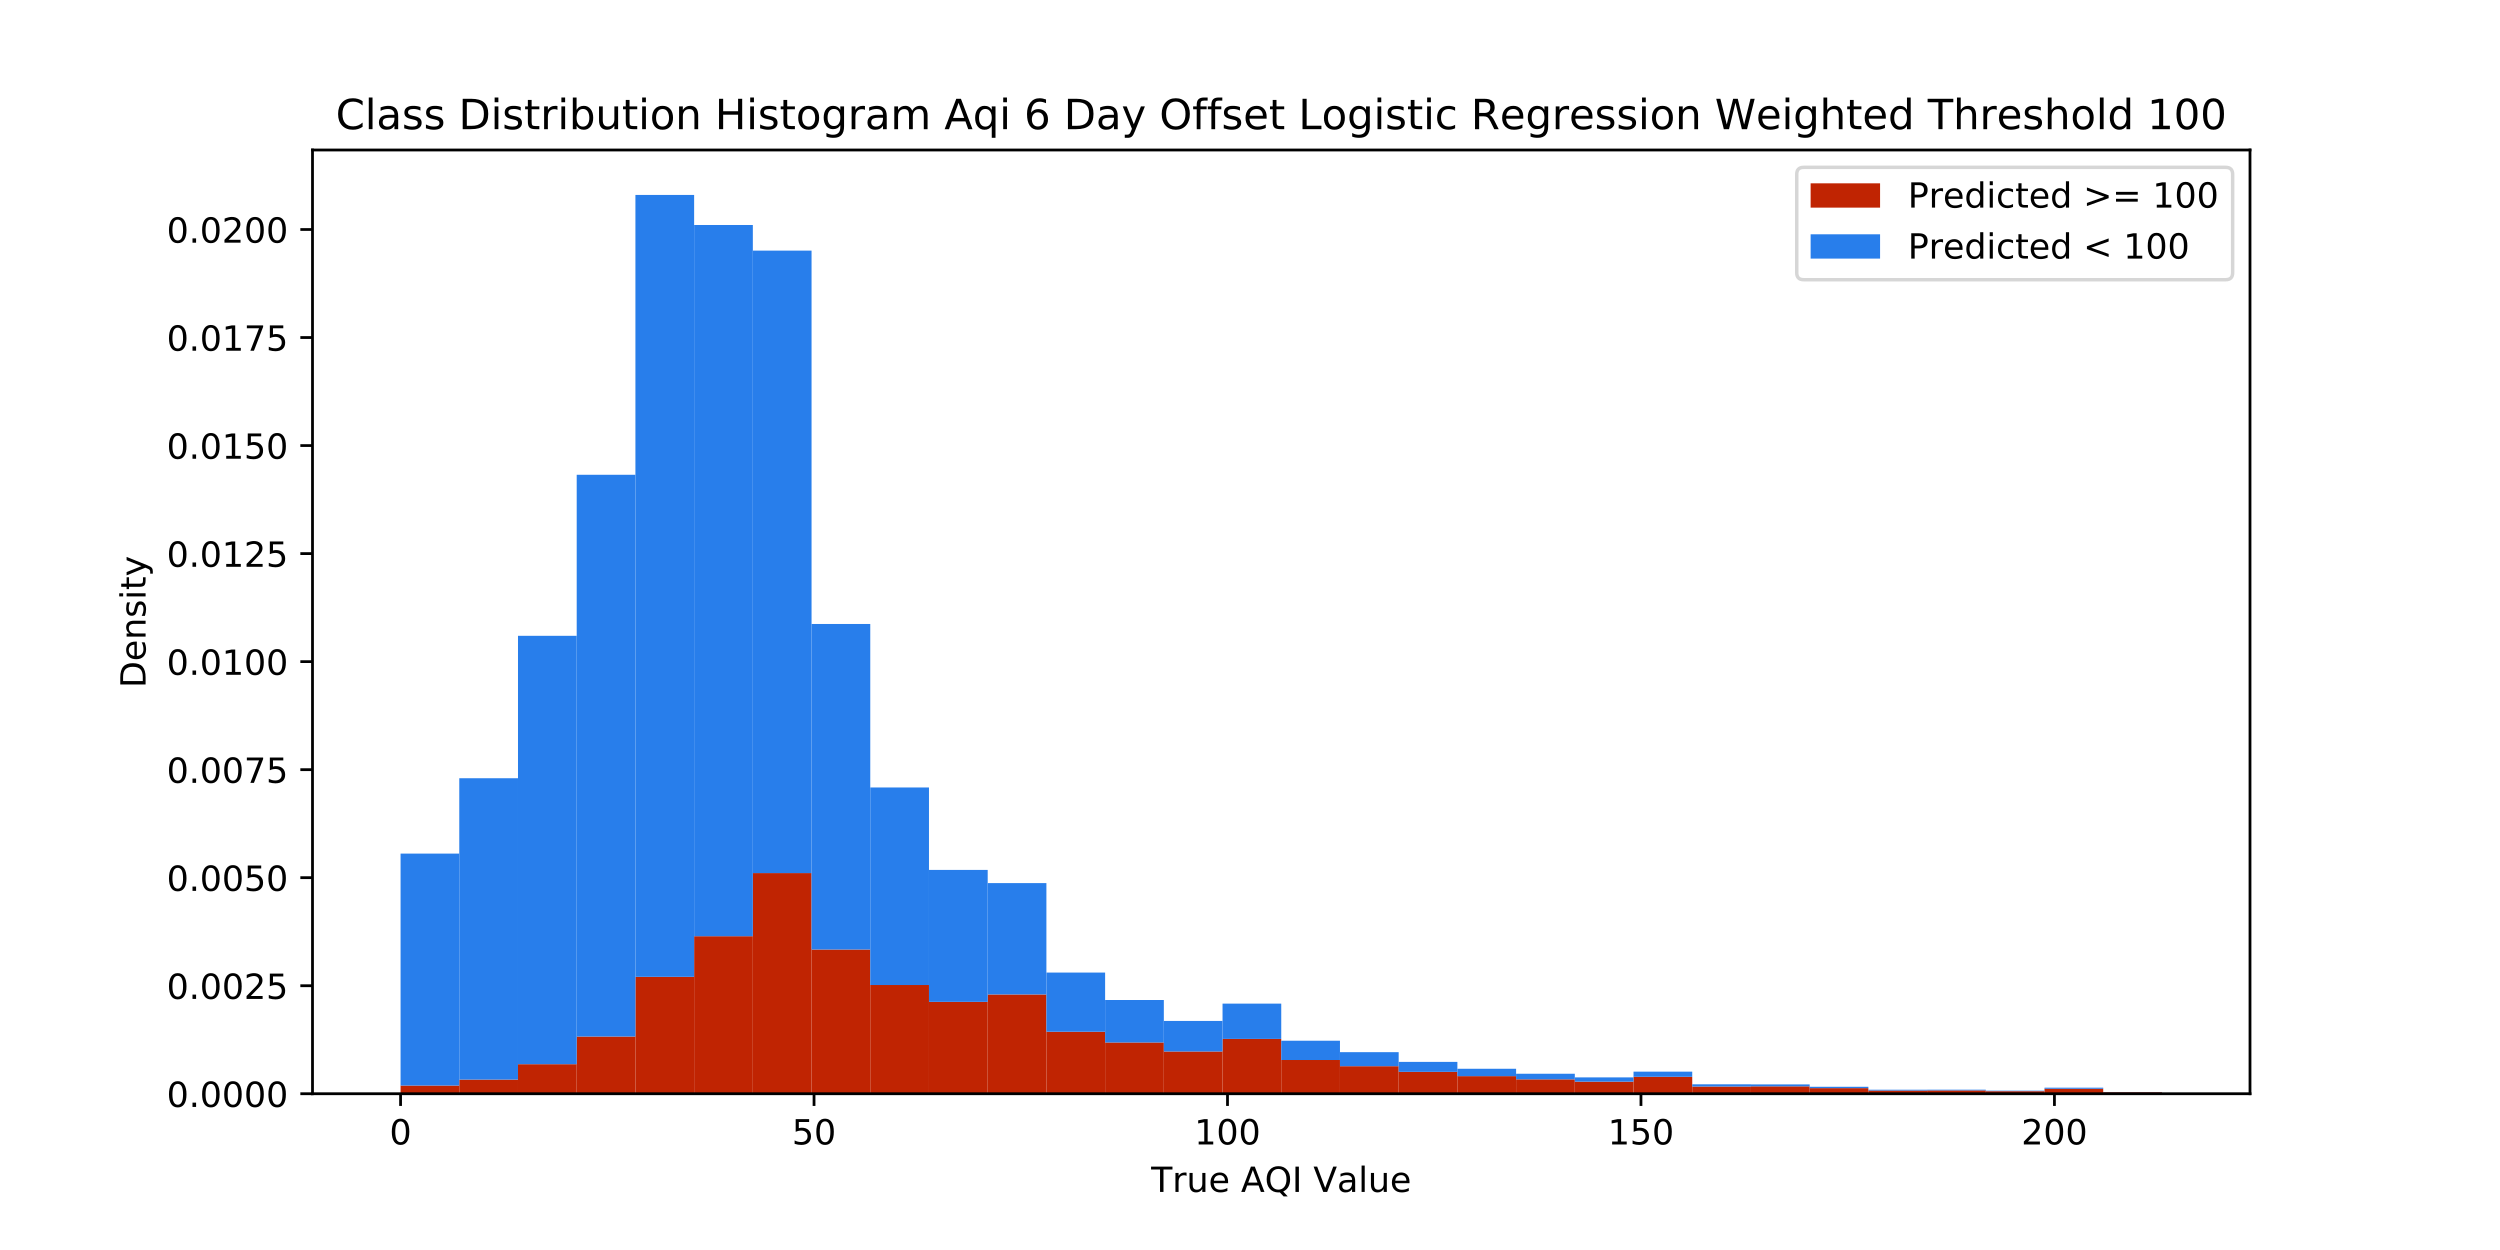 <?xml version="1.0" encoding="utf-8" standalone="no"?>
<!DOCTYPE svg PUBLIC "-//W3C//DTD SVG 1.1//EN"
  "http://www.w3.org/Graphics/SVG/1.1/DTD/svg11.dtd">
<!-- Created with matplotlib (https://matplotlib.org/) -->
<svg height="360pt" version="1.1" viewBox="0 0 720 360" width="720pt" xmlns="http://www.w3.org/2000/svg" xmlns:xlink="http://www.w3.org/1999/xlink">
 <defs>
  <style type="text/css">
*{stroke-linecap:butt;stroke-linejoin:round;}
  </style>
 </defs>
 <g id="figure_1">
  <g id="patch_1">
   <path d="M 0 360 
L 720 360 
L 720 0 
L 0 0 
z
" style="fill:#ffffff;"/>
  </g>
  <g id="axes_1">
   <g id="patch_2">
    <path d="M 90 315 
L 648 315 
L 648 43.2 
L 90 43.2 
z
" style="fill:#ffffff;"/>
   </g>
   <g id="patch_3">
    <path clip-path="url(#p8655e66028)" d="M 115.364 315 
L 132.273 315 
L 132.273 312.635 
L 115.364 312.635 
z
" style="fill:#c02402;"/>
   </g>
   <g id="patch_4">
    <path clip-path="url(#p8655e66028)" d="M 132.273 315 
L 149.182 315 
L 149.182 310.921 
L 132.273 310.921 
z
" style="fill:#c02402;"/>
   </g>
   <g id="patch_5">
    <path clip-path="url(#p8655e66028)" d="M 149.182 315 
L 166.091 315 
L 166.091 306.484 
L 149.182 306.484 
z
" style="fill:#c02402;"/>
   </g>
   <g id="patch_6">
    <path clip-path="url(#p8655e66028)" d="M 166.091 315 
L 183 315 
L 183 298.519 
L 166.091 298.519 
z
" style="fill:#c02402;"/>
   </g>
   <g id="patch_7">
    <path clip-path="url(#p8655e66028)" d="M 183 315 
L 199.909 315 
L 199.909 281.329 
L 183 281.329 
z
" style="fill:#c02402;"/>
   </g>
   <g id="patch_8">
    <path clip-path="url(#p8655e66028)" d="M 199.909 315 
L 216.818 315 
L 216.818 269.631 
L 199.909 269.631 
z
" style="fill:#c02402;"/>
   </g>
   <g id="patch_9">
    <path clip-path="url(#p8655e66028)" d="M 216.818 315 
L 233.727 315 
L 233.727 251.452 
L 216.818 251.452 
z
" style="fill:#c02402;"/>
   </g>
   <g id="patch_10">
    <path clip-path="url(#p8655e66028)" d="M 233.727 315 
L 250.636 315 
L 250.636 273.46 
L 233.727 273.46 
z
" style="fill:#c02402;"/>
   </g>
   <g id="patch_11">
    <path clip-path="url(#p8655e66028)" d="M 250.636 315 
L 267.545 315 
L 267.545 283.689 
L 250.636 283.689 
z
" style="fill:#c02402;"/>
   </g>
   <g id="patch_12">
    <path clip-path="url(#p8655e66028)" d="M 267.545 315 
L 284.455 315 
L 284.455 288.535 
L 267.545 288.535 
z
" style="fill:#c02402;"/>
   </g>
   <g id="patch_13">
    <path clip-path="url(#p8655e66028)" d="M 284.455 315 
L 301.364 315 
L 301.364 286.397 
L 284.455 286.397 
z
" style="fill:#c02402;"/>
   </g>
   <g id="patch_14">
    <path clip-path="url(#p8655e66028)" d="M 301.364 315 
L 318.273 315 
L 318.273 297.142 
L 301.364 297.142 
z
" style="fill:#c02402;"/>
   </g>
   <g id="patch_15">
    <path clip-path="url(#p8655e66028)" d="M 318.273 315 
L 335.182 315 
L 335.182 300.234 
L 318.273 300.234 
z
" style="fill:#c02402;"/>
   </g>
   <g id="patch_16">
    <path clip-path="url(#p8655e66028)" d="M 335.182 315 
L 352.091 315 
L 352.091 302.83 
L 335.182 302.83 
z
" style="fill:#c02402;"/>
   </g>
   <g id="patch_17">
    <path clip-path="url(#p8655e66028)" d="M 352.091 315 
L 369 315 
L 369 299.206 
L 352.091 299.206 
z
" style="fill:#c02402;"/>
   </g>
   <g id="patch_18">
    <path clip-path="url(#p8655e66028)" d="M 369 315 
L 385.909 315 
L 385.909 305.282 
L 369 305.282 
z
" style="fill:#c02402;"/>
   </g>
   <g id="patch_19">
    <path clip-path="url(#p8655e66028)" d="M 385.909 315 
L 402.818 315 
L 402.818 307.057 
L 385.909 307.057 
z
" style="fill:#c02402;"/>
   </g>
   <g id="patch_20">
    <path clip-path="url(#p8655e66028)" d="M 402.818 315 
L 419.727 315 
L 419.727 308.692 
L 402.818 308.692 
z
" style="fill:#c02402;"/>
   </g>
   <g id="patch_21">
    <path clip-path="url(#p8655e66028)" d="M 419.727 315 
L 436.636 315 
L 436.636 309.935 
L 419.727 309.935 
z
" style="fill:#c02402;"/>
   </g>
   <g id="patch_22">
    <path clip-path="url(#p8655e66028)" d="M 436.636 315 
L 453.545 315 
L 453.545 310.846 
L 436.636 310.846 
z
" style="fill:#c02402;"/>
   </g>
   <g id="patch_23">
    <path clip-path="url(#p8655e66028)" d="M 453.545 315 
L 470.455 315 
L 470.455 311.518 
L 453.545 311.518 
z
" style="fill:#c02402;"/>
   </g>
   <g id="patch_24">
    <path clip-path="url(#p8655e66028)" d="M 470.455 315 
L 487.364 315 
L 487.364 310.112 
L 470.455 310.112 
z
" style="fill:#c02402;"/>
   </g>
   <g id="patch_25">
    <path clip-path="url(#p8655e66028)" d="M 487.364 315 
L 504.273 315 
L 504.273 312.914 
L 487.364 312.914 
z
" style="fill:#c02402;"/>
   </g>
   <g id="patch_26">
    <path clip-path="url(#p8655e66028)" d="M 504.273 315 
L 521.182 315 
L 521.182 312.863 
L 504.273 312.863 
z
" style="fill:#c02402;"/>
   </g>
   <g id="patch_27">
    <path clip-path="url(#p8655e66028)" d="M 521.182 315 
L 538.091 315 
L 538.091 313.383 
L 521.182 313.383 
z
" style="fill:#c02402;"/>
   </g>
   <g id="patch_28">
    <path clip-path="url(#p8655e66028)" d="M 538.091 315 
L 555 315 
L 555 314.08 
L 538.091 314.08 
z
" style="fill:#c02402;"/>
   </g>
   <g id="patch_29">
    <path clip-path="url(#p8655e66028)" d="M 555 315 
L 571.909 315 
L 571.909 314.037 
L 555 314.037 
z
" style="fill:#c02402;"/>
   </g>
   <g id="patch_30">
    <path clip-path="url(#p8655e66028)" d="M 571.909 315 
L 588.818 315 
L 588.818 314.258 
L 571.909 314.258 
z
" style="fill:#c02402;"/>
   </g>
   <g id="patch_31">
    <path clip-path="url(#p8655e66028)" d="M 588.818 315 
L 605.727 315 
L 605.727 313.563 
L 588.818 313.563 
z
" style="fill:#c02402;"/>
   </g>
   <g id="patch_32">
    <path clip-path="url(#p8655e66028)" d="M 605.727 315 
L 622.636 315 
L 622.636 314.566 
L 605.727 314.566 
z
" style="fill:#c02402;"/>
   </g>
   <g id="patch_33">
    <path clip-path="url(#p8655e66028)" d="M 115.364 312.635 
L 132.273 312.635 
L 132.273 245.836 
L 115.364 245.836 
z
" style="fill:#287eeb;"/>
   </g>
   <g id="patch_34">
    <path clip-path="url(#p8655e66028)" d="M 132.273 310.921 
L 149.182 310.921 
L 149.182 224.132 
L 132.273 224.132 
z
" style="fill:#287eeb;"/>
   </g>
   <g id="patch_35">
    <path clip-path="url(#p8655e66028)" d="M 149.182 306.484 
L 166.091 306.484 
L 166.091 183.115 
L 149.182 183.115 
z
" style="fill:#287eeb;"/>
   </g>
   <g id="patch_36">
    <path clip-path="url(#p8655e66028)" d="M 166.091 298.519 
L 183 298.519 
L 183 136.736 
L 166.091 136.736 
z
" style="fill:#287eeb;"/>
   </g>
   <g id="patch_37">
    <path clip-path="url(#p8655e66028)" d="M 183 281.329 
L 199.909 281.329 
L 199.909 56.143 
L 183 56.143 
z
" style="fill:#287eeb;"/>
   </g>
   <g id="patch_38">
    <path clip-path="url(#p8655e66028)" d="M 199.909 269.631 
L 216.818 269.631 
L 216.818 64.799 
L 199.909 64.799 
z
" style="fill:#287eeb;"/>
   </g>
   <g id="patch_39">
    <path clip-path="url(#p8655e66028)" d="M 216.818 251.452 
L 233.727 251.452 
L 233.727 72.178 
L 216.818 72.178 
z
" style="fill:#287eeb;"/>
   </g>
   <g id="patch_40">
    <path clip-path="url(#p8655e66028)" d="M 233.727 273.46 
L 250.636 273.46 
L 250.636 179.705 
L 233.727 179.705 
z
" style="fill:#287eeb;"/>
   </g>
   <g id="patch_41">
    <path clip-path="url(#p8655e66028)" d="M 250.636 283.689 
L 267.545 283.689 
L 267.545 226.793 
L 250.636 226.793 
z
" style="fill:#287eeb;"/>
   </g>
   <g id="patch_42">
    <path clip-path="url(#p8655e66028)" d="M 267.545 288.535 
L 284.455 288.535 
L 284.455 250.536 
L 267.545 250.536 
z
" style="fill:#287eeb;"/>
   </g>
   <g id="patch_43">
    <path clip-path="url(#p8655e66028)" d="M 284.455 286.397 
L 301.364 286.397 
L 301.364 254.333 
L 284.455 254.333 
z
" style="fill:#287eeb;"/>
   </g>
   <g id="patch_44">
    <path clip-path="url(#p8655e66028)" d="M 301.364 297.142 
L 318.273 297.142 
L 318.273 280.1 
L 301.364 280.1 
z
" style="fill:#287eeb;"/>
   </g>
   <g id="patch_45">
    <path clip-path="url(#p8655e66028)" d="M 318.273 300.234 
L 335.182 300.234 
L 335.182 288.001 
L 318.273 288.001 
z
" style="fill:#287eeb;"/>
   </g>
   <g id="patch_46">
    <path clip-path="url(#p8655e66028)" d="M 335.182 302.83 
L 352.091 302.83 
L 352.091 294.031 
L 335.182 294.031 
z
" style="fill:#287eeb;"/>
   </g>
   <g id="patch_47">
    <path clip-path="url(#p8655e66028)" d="M 352.091 299.206 
L 369 299.206 
L 369 289.043 
L 352.091 289.043 
z
" style="fill:#287eeb;"/>
   </g>
   <g id="patch_48">
    <path clip-path="url(#p8655e66028)" d="M 369 305.282 
L 385.909 305.282 
L 385.909 299.728 
L 369 299.728 
z
" style="fill:#287eeb;"/>
   </g>
   <g id="patch_49">
    <path clip-path="url(#p8655e66028)" d="M 385.909 307.057 
L 402.818 307.057 
L 402.818 303.023 
L 385.909 303.023 
z
" style="fill:#287eeb;"/>
   </g>
   <g id="patch_50">
    <path clip-path="url(#p8655e66028)" d="M 402.818 308.692 
L 419.727 308.692 
L 419.727 305.824 
L 402.818 305.824 
z
" style="fill:#287eeb;"/>
   </g>
   <g id="patch_51">
    <path clip-path="url(#p8655e66028)" d="M 419.727 309.935 
L 436.636 309.935 
L 436.636 307.806 
L 419.727 307.806 
z
" style="fill:#287eeb;"/>
   </g>
   <g id="patch_52">
    <path clip-path="url(#p8655e66028)" d="M 436.636 310.846 
L 453.545 310.846 
L 453.545 309.239 
L 436.636 309.239 
z
" style="fill:#287eeb;"/>
   </g>
   <g id="patch_53">
    <path clip-path="url(#p8655e66028)" d="M 453.545 311.518 
L 470.455 311.518 
L 470.455 310.287 
L 453.545 310.287 
z
" style="fill:#287eeb;"/>
   </g>
   <g id="patch_54">
    <path clip-path="url(#p8655e66028)" d="M 470.455 310.112 
L 487.364 310.112 
L 487.364 308.636 
L 470.455 308.636 
z
" style="fill:#287eeb;"/>
   </g>
   <g id="patch_55">
    <path clip-path="url(#p8655e66028)" d="M 487.364 312.914 
L 504.273 312.914 
L 504.273 312.28 
L 487.364 312.28 
z
" style="fill:#287eeb;"/>
   </g>
   <g id="patch_56">
    <path clip-path="url(#p8655e66028)" d="M 504.273 312.863 
L 521.182 312.863 
L 521.182 312.31 
L 504.273 312.31 
z
" style="fill:#287eeb;"/>
   </g>
   <g id="patch_57">
    <path clip-path="url(#p8655e66028)" d="M 521.182 313.383 
L 538.091 313.383 
L 538.091 312.993 
L 521.182 312.993 
z
" style="fill:#287eeb;"/>
   </g>
   <g id="patch_58">
    <path clip-path="url(#p8655e66028)" d="M 538.091 314.08 
L 555 314.08 
L 555 313.842 
L 538.091 313.842 
z
" style="fill:#287eeb;"/>
   </g>
   <g id="patch_59">
    <path clip-path="url(#p8655e66028)" d="M 555 314.037 
L 571.909 314.037 
L 571.909 313.831 
L 555 313.831 
z
" style="fill:#287eeb;"/>
   </g>
   <g id="patch_60">
    <path clip-path="url(#p8655e66028)" d="M 571.909 314.258 
L 588.818 314.258 
L 588.818 314.115 
L 571.909 314.115 
z
" style="fill:#287eeb;"/>
   </g>
   <g id="patch_61">
    <path clip-path="url(#p8655e66028)" d="M 588.818 313.563 
L 605.727 313.563 
L 605.727 313.253 
L 588.818 313.253 
z
" style="fill:#287eeb;"/>
   </g>
   <g id="patch_62">
    <path clip-path="url(#p8655e66028)" d="M 605.727 314.566 
L 622.636 314.566 
L 622.636 314.505 
L 605.727 314.505 
z
" style="fill:#287eeb;"/>
   </g>
   <g id="matplotlib.axis_1">
    <g id="xtick_1">
     <g id="line2d_1">
      <defs>
       <path d="M 0 0 
L 0 3.5 
" id="m86ca6f9249" style="stroke:#000000;stroke-width:0.8;"/>
      </defs>
      <g>
       <use style="stroke:#000000;stroke-width:0.8;" x="115.364" xlink:href="#m86ca6f9249" y="315"/>
      </g>
     </g>
     <g id="text_1">
      <!-- 0 -->
      <defs>
       <path d="M 31.781 66.406 
Q 24.172 66.406 20.328 58.906 
Q 16.5 51.422 16.5 36.375 
Q 16.5 21.391 20.328 13.891 
Q 24.172 6.391 31.781 6.391 
Q 39.453 6.391 43.281 13.891 
Q 47.125 21.391 47.125 36.375 
Q 47.125 51.422 43.281 58.906 
Q 39.453 66.406 31.781 66.406 
z
M 31.781 74.219 
Q 44.047 74.219 50.516 64.516 
Q 56.984 54.828 56.984 36.375 
Q 56.984 17.969 50.516 8.266 
Q 44.047 -1.422 31.781 -1.422 
Q 19.531 -1.422 13.062 8.266 
Q 6.594 17.969 6.594 36.375 
Q 6.594 54.828 13.062 64.516 
Q 19.531 74.219 31.781 74.219 
z
" id="DejaVuSans-48"/>
      </defs>
      <g transform="translate(112.182 329.598)scale(0.1 -0.1)">
       <use xlink:href="#DejaVuSans-48"/>
      </g>
     </g>
    </g>
    <g id="xtick_2">
     <g id="line2d_2">
      <g>
       <use style="stroke:#000000;stroke-width:0.8;" x="234.442" xlink:href="#m86ca6f9249" y="315"/>
      </g>
     </g>
     <g id="text_2">
      <!-- 50 -->
      <defs>
       <path d="M 10.797 72.906 
L 49.516 72.906 
L 49.516 64.594 
L 19.828 64.594 
L 19.828 46.734 
Q 21.969 47.469 24.109 47.828 
Q 26.266 48.188 28.422 48.188 
Q 40.625 48.188 47.75 41.5 
Q 54.891 34.812 54.891 23.391 
Q 54.891 11.625 47.562 5.094 
Q 40.234 -1.422 26.906 -1.422 
Q 22.312 -1.422 17.547 -0.641 
Q 12.797 0.141 7.719 1.703 
L 7.719 11.625 
Q 12.109 9.234 16.797 8.062 
Q 21.484 6.891 26.703 6.891 
Q 35.156 6.891 40.078 11.328 
Q 45.016 15.766 45.016 23.391 
Q 45.016 31 40.078 35.438 
Q 35.156 39.891 26.703 39.891 
Q 22.75 39.891 18.812 39.016 
Q 14.891 38.141 10.797 36.281 
z
" id="DejaVuSans-53"/>
      </defs>
      <g transform="translate(228.079 329.598)scale(0.1 -0.1)">
       <use xlink:href="#DejaVuSans-53"/>
       <use x="63.623" xlink:href="#DejaVuSans-48"/>
      </g>
     </g>
    </g>
    <g id="xtick_3">
     <g id="line2d_3">
      <g>
       <use style="stroke:#000000;stroke-width:0.8;" x="353.52" xlink:href="#m86ca6f9249" y="315"/>
      </g>
     </g>
     <g id="text_3">
      <!-- 100 -->
      <defs>
       <path d="M 12.406 8.297 
L 28.516 8.297 
L 28.516 63.922 
L 10.984 60.406 
L 10.984 69.391 
L 28.422 72.906 
L 38.281 72.906 
L 38.281 8.297 
L 54.391 8.297 
L 54.391 0 
L 12.406 0 
z
" id="DejaVuSans-49"/>
      </defs>
      <g transform="translate(343.976 329.598)scale(0.1 -0.1)">
       <use xlink:href="#DejaVuSans-49"/>
       <use x="63.623" xlink:href="#DejaVuSans-48"/>
       <use x="127.246" xlink:href="#DejaVuSans-48"/>
      </g>
     </g>
    </g>
    <g id="xtick_4">
     <g id="line2d_4">
      <g>
       <use style="stroke:#000000;stroke-width:0.8;" x="472.598" xlink:href="#m86ca6f9249" y="315"/>
      </g>
     </g>
     <g id="text_4">
      <!-- 150 -->
      <g transform="translate(463.054 329.598)scale(0.1 -0.1)">
       <use xlink:href="#DejaVuSans-49"/>
       <use x="63.623" xlink:href="#DejaVuSans-53"/>
       <use x="127.246" xlink:href="#DejaVuSans-48"/>
      </g>
     </g>
    </g>
    <g id="xtick_5">
     <g id="line2d_5">
      <g>
       <use style="stroke:#000000;stroke-width:0.8;" x="591.676" xlink:href="#m86ca6f9249" y="315"/>
      </g>
     </g>
     <g id="text_5">
      <!-- 200 -->
      <defs>
       <path d="M 19.188 8.297 
L 53.609 8.297 
L 53.609 0 
L 7.328 0 
L 7.328 8.297 
Q 12.938 14.109 22.625 23.891 
Q 32.328 33.688 34.812 36.531 
Q 39.547 41.844 41.422 45.531 
Q 43.312 49.219 43.312 52.781 
Q 43.312 58.594 39.234 62.25 
Q 35.156 65.922 28.609 65.922 
Q 23.969 65.922 18.812 64.312 
Q 13.672 62.703 7.812 59.422 
L 7.812 69.391 
Q 13.766 71.781 18.938 73 
Q 24.125 74.219 28.422 74.219 
Q 39.75 74.219 46.484 68.547 
Q 53.219 62.891 53.219 53.422 
Q 53.219 48.922 51.531 44.891 
Q 49.859 40.875 45.406 35.406 
Q 44.188 33.984 37.641 27.219 
Q 31.109 20.453 19.188 8.297 
z
" id="DejaVuSans-50"/>
      </defs>
      <g transform="translate(582.132 329.598)scale(0.1 -0.1)">
       <use xlink:href="#DejaVuSans-50"/>
       <use x="63.623" xlink:href="#DejaVuSans-48"/>
       <use x="127.246" xlink:href="#DejaVuSans-48"/>
      </g>
     </g>
    </g>
    <g id="text_6">
     <!-- True AQI Value -->
     <defs>
      <path d="M -0.297 72.906 
L 61.375 72.906 
L 61.375 64.594 
L 35.5 64.594 
L 35.5 0 
L 25.594 0 
L 25.594 64.594 
L -0.297 64.594 
z
" id="DejaVuSans-84"/>
      <path d="M 41.109 46.297 
Q 39.594 47.172 37.812 47.578 
Q 36.031 48 33.891 48 
Q 26.266 48 22.188 43.047 
Q 18.109 38.094 18.109 28.812 
L 18.109 0 
L 9.078 0 
L 9.078 54.688 
L 18.109 54.688 
L 18.109 46.188 
Q 20.953 51.172 25.484 53.578 
Q 30.031 56 36.531 56 
Q 37.453 56 38.578 55.875 
Q 39.703 55.766 41.062 55.516 
z
" id="DejaVuSans-114"/>
      <path d="M 8.5 21.578 
L 8.5 54.688 
L 17.484 54.688 
L 17.484 21.922 
Q 17.484 14.156 20.5 10.266 
Q 23.531 6.391 29.594 6.391 
Q 36.859 6.391 41.078 11.031 
Q 45.312 15.672 45.312 23.688 
L 45.312 54.688 
L 54.297 54.688 
L 54.297 0 
L 45.312 0 
L 45.312 8.406 
Q 42.047 3.422 37.719 1 
Q 33.406 -1.422 27.688 -1.422 
Q 18.266 -1.422 13.375 4.438 
Q 8.5 10.297 8.5 21.578 
z
M 31.109 56 
z
" id="DejaVuSans-117"/>
      <path d="M 56.203 29.594 
L 56.203 25.203 
L 14.891 25.203 
Q 15.484 15.922 20.484 11.062 
Q 25.484 6.203 34.422 6.203 
Q 39.594 6.203 44.453 7.469 
Q 49.312 8.734 54.109 11.281 
L 54.109 2.781 
Q 49.266 0.734 44.188 -0.344 
Q 39.109 -1.422 33.891 -1.422 
Q 20.797 -1.422 13.156 6.188 
Q 5.516 13.812 5.516 26.812 
Q 5.516 40.234 12.766 48.109 
Q 20.016 56 32.328 56 
Q 43.359 56 49.781 48.891 
Q 56.203 41.797 56.203 29.594 
z
M 47.219 32.234 
Q 47.125 39.594 43.094 43.984 
Q 39.062 48.391 32.422 48.391 
Q 24.906 48.391 20.391 44.141 
Q 15.875 39.891 15.188 32.172 
z
" id="DejaVuSans-101"/>
      <path id="DejaVuSans-32"/>
      <path d="M 34.188 63.188 
L 20.797 26.906 
L 47.609 26.906 
z
M 28.609 72.906 
L 39.797 72.906 
L 67.578 0 
L 57.328 0 
L 50.688 18.703 
L 17.828 18.703 
L 11.188 0 
L 0.781 0 
z
" id="DejaVuSans-65"/>
      <path d="M 39.406 66.219 
Q 28.656 66.219 22.328 58.203 
Q 16.016 50.203 16.016 36.375 
Q 16.016 22.609 22.328 14.594 
Q 28.656 6.594 39.406 6.594 
Q 50.141 6.594 56.422 14.594 
Q 62.703 22.609 62.703 36.375 
Q 62.703 50.203 56.422 58.203 
Q 50.141 66.219 39.406 66.219 
z
M 53.219 1.312 
L 66.219 -12.891 
L 54.297 -12.891 
L 43.5 -1.219 
Q 41.891 -1.312 41.031 -1.359 
Q 40.188 -1.422 39.406 -1.422 
Q 24.031 -1.422 14.812 8.859 
Q 5.609 19.141 5.609 36.375 
Q 5.609 53.656 14.812 63.938 
Q 24.031 74.219 39.406 74.219 
Q 54.734 74.219 63.906 63.938 
Q 73.094 53.656 73.094 36.375 
Q 73.094 23.688 67.984 14.641 
Q 62.891 5.609 53.219 1.312 
z
" id="DejaVuSans-81"/>
      <path d="M 9.812 72.906 
L 19.672 72.906 
L 19.672 0 
L 9.812 0 
z
" id="DejaVuSans-73"/>
      <path d="M 28.609 0 
L 0.781 72.906 
L 11.078 72.906 
L 34.188 11.531 
L 57.328 72.906 
L 67.578 72.906 
L 39.797 0 
z
" id="DejaVuSans-86"/>
      <path d="M 34.281 27.484 
Q 23.391 27.484 19.188 25 
Q 14.984 22.516 14.984 16.5 
Q 14.984 11.719 18.141 8.906 
Q 21.297 6.109 26.703 6.109 
Q 34.188 6.109 38.703 11.406 
Q 43.219 16.703 43.219 25.484 
L 43.219 27.484 
z
M 52.203 31.203 
L 52.203 0 
L 43.219 0 
L 43.219 8.297 
Q 40.141 3.328 35.547 0.953 
Q 30.953 -1.422 24.312 -1.422 
Q 15.922 -1.422 10.953 3.297 
Q 6 8.016 6 15.922 
Q 6 25.141 12.172 29.828 
Q 18.359 34.516 30.609 34.516 
L 43.219 34.516 
L 43.219 35.406 
Q 43.219 41.609 39.141 45 
Q 35.062 48.391 27.688 48.391 
Q 23 48.391 18.547 47.266 
Q 14.109 46.141 10.016 43.891 
L 10.016 52.203 
Q 14.938 54.109 19.578 55.047 
Q 24.219 56 28.609 56 
Q 40.484 56 46.344 49.844 
Q 52.203 43.703 52.203 31.203 
z
" id="DejaVuSans-97"/>
      <path d="M 9.422 75.984 
L 18.406 75.984 
L 18.406 0 
L 9.422 0 
z
" id="DejaVuSans-108"/>
     </defs>
     <g transform="translate(331.534 343.277)scale(0.1 -0.1)">
      <use xlink:href="#DejaVuSans-84"/>
      <use x="60.865" xlink:href="#DejaVuSans-114"/>
      <use x="101.979" xlink:href="#DejaVuSans-117"/>
      <use x="165.357" xlink:href="#DejaVuSans-101"/>
      <use x="226.881" xlink:href="#DejaVuSans-32"/>
      <use x="258.668" xlink:href="#DejaVuSans-65"/>
      <use x="327.061" xlink:href="#DejaVuSans-81"/>
      <use x="405.771" xlink:href="#DejaVuSans-73"/>
      <use x="435.264" xlink:href="#DejaVuSans-32"/>
      <use x="467.051" xlink:href="#DejaVuSans-86"/>
      <use x="535.35" xlink:href="#DejaVuSans-97"/>
      <use x="596.629" xlink:href="#DejaVuSans-108"/>
      <use x="624.412" xlink:href="#DejaVuSans-117"/>
      <use x="687.791" xlink:href="#DejaVuSans-101"/>
     </g>
    </g>
   </g>
   <g id="matplotlib.axis_2">
    <g id="ytick_1">
     <g id="line2d_6">
      <defs>
       <path d="M 0 0 
L -3.5 0 
" id="m6e889625ba" style="stroke:#000000;stroke-width:0.8;"/>
      </defs>
      <g>
       <use style="stroke:#000000;stroke-width:0.8;" x="90" xlink:href="#m6e889625ba" y="315"/>
      </g>
     </g>
     <g id="text_7">
      <!-- 0.0000 -->
      <defs>
       <path d="M 10.688 12.406 
L 21 12.406 
L 21 0 
L 10.688 0 
z
" id="DejaVuSans-46"/>
      </defs>
      <g transform="translate(48.009 318.799)scale(0.1 -0.1)">
       <use xlink:href="#DejaVuSans-48"/>
       <use x="63.623" xlink:href="#DejaVuSans-46"/>
       <use x="95.41" xlink:href="#DejaVuSans-48"/>
       <use x="159.033" xlink:href="#DejaVuSans-48"/>
       <use x="222.656" xlink:href="#DejaVuSans-48"/>
       <use x="286.279" xlink:href="#DejaVuSans-48"/>
      </g>
     </g>
    </g>
    <g id="ytick_2">
     <g id="line2d_7">
      <g>
       <use style="stroke:#000000;stroke-width:0.8;" x="90" xlink:href="#m6e889625ba" y="283.887"/>
      </g>
     </g>
     <g id="text_8">
      <!-- 0.0025 -->
      <g transform="translate(48.009 287.686)scale(0.1 -0.1)">
       <use xlink:href="#DejaVuSans-48"/>
       <use x="63.623" xlink:href="#DejaVuSans-46"/>
       <use x="95.41" xlink:href="#DejaVuSans-48"/>
       <use x="159.033" xlink:href="#DejaVuSans-48"/>
       <use x="222.656" xlink:href="#DejaVuSans-50"/>
       <use x="286.279" xlink:href="#DejaVuSans-53"/>
      </g>
     </g>
    </g>
    <g id="ytick_3">
     <g id="line2d_8">
      <g>
       <use style="stroke:#000000;stroke-width:0.8;" x="90" xlink:href="#m6e889625ba" y="252.774"/>
      </g>
     </g>
     <g id="text_9">
      <!-- 0.0050 -->
      <g transform="translate(48.009 256.573)scale(0.1 -0.1)">
       <use xlink:href="#DejaVuSans-48"/>
       <use x="63.623" xlink:href="#DejaVuSans-46"/>
       <use x="95.41" xlink:href="#DejaVuSans-48"/>
       <use x="159.033" xlink:href="#DejaVuSans-48"/>
       <use x="222.656" xlink:href="#DejaVuSans-53"/>
       <use x="286.279" xlink:href="#DejaVuSans-48"/>
      </g>
     </g>
    </g>
    <g id="ytick_4">
     <g id="line2d_9">
      <g>
       <use style="stroke:#000000;stroke-width:0.8;" x="90" xlink:href="#m6e889625ba" y="221.661"/>
      </g>
     </g>
     <g id="text_10">
      <!-- 0.0075 -->
      <defs>
       <path d="M 8.203 72.906 
L 55.078 72.906 
L 55.078 68.703 
L 28.609 0 
L 18.312 0 
L 43.219 64.594 
L 8.203 64.594 
z
" id="DejaVuSans-55"/>
      </defs>
      <g transform="translate(48.009 225.46)scale(0.1 -0.1)">
       <use xlink:href="#DejaVuSans-48"/>
       <use x="63.623" xlink:href="#DejaVuSans-46"/>
       <use x="95.41" xlink:href="#DejaVuSans-48"/>
       <use x="159.033" xlink:href="#DejaVuSans-48"/>
       <use x="222.656" xlink:href="#DejaVuSans-55"/>
       <use x="286.279" xlink:href="#DejaVuSans-53"/>
      </g>
     </g>
    </g>
    <g id="ytick_5">
     <g id="line2d_10">
      <g>
       <use style="stroke:#000000;stroke-width:0.8;" x="90" xlink:href="#m6e889625ba" y="190.548"/>
      </g>
     </g>
     <g id="text_11">
      <!-- 0.0100 -->
      <g transform="translate(48.009 194.347)scale(0.1 -0.1)">
       <use xlink:href="#DejaVuSans-48"/>
       <use x="63.623" xlink:href="#DejaVuSans-46"/>
       <use x="95.41" xlink:href="#DejaVuSans-48"/>
       <use x="159.033" xlink:href="#DejaVuSans-49"/>
       <use x="222.656" xlink:href="#DejaVuSans-48"/>
       <use x="286.279" xlink:href="#DejaVuSans-48"/>
      </g>
     </g>
    </g>
    <g id="ytick_6">
     <g id="line2d_11">
      <g>
       <use style="stroke:#000000;stroke-width:0.8;" x="90" xlink:href="#m6e889625ba" y="159.435"/>
      </g>
     </g>
     <g id="text_12">
      <!-- 0.0125 -->
      <g transform="translate(48.009 163.234)scale(0.1 -0.1)">
       <use xlink:href="#DejaVuSans-48"/>
       <use x="63.623" xlink:href="#DejaVuSans-46"/>
       <use x="95.41" xlink:href="#DejaVuSans-48"/>
       <use x="159.033" xlink:href="#DejaVuSans-49"/>
       <use x="222.656" xlink:href="#DejaVuSans-50"/>
       <use x="286.279" xlink:href="#DejaVuSans-53"/>
      </g>
     </g>
    </g>
    <g id="ytick_7">
     <g id="line2d_12">
      <g>
       <use style="stroke:#000000;stroke-width:0.8;" x="90" xlink:href="#m6e889625ba" y="128.322"/>
      </g>
     </g>
     <g id="text_13">
      <!-- 0.0150 -->
      <g transform="translate(48.009 132.121)scale(0.1 -0.1)">
       <use xlink:href="#DejaVuSans-48"/>
       <use x="63.623" xlink:href="#DejaVuSans-46"/>
       <use x="95.41" xlink:href="#DejaVuSans-48"/>
       <use x="159.033" xlink:href="#DejaVuSans-49"/>
       <use x="222.656" xlink:href="#DejaVuSans-53"/>
       <use x="286.279" xlink:href="#DejaVuSans-48"/>
      </g>
     </g>
    </g>
    <g id="ytick_8">
     <g id="line2d_13">
      <g>
       <use style="stroke:#000000;stroke-width:0.8;" x="90" xlink:href="#m6e889625ba" y="97.209"/>
      </g>
     </g>
     <g id="text_14">
      <!-- 0.0175 -->
      <g transform="translate(48.009 101.008)scale(0.1 -0.1)">
       <use xlink:href="#DejaVuSans-48"/>
       <use x="63.623" xlink:href="#DejaVuSans-46"/>
       <use x="95.41" xlink:href="#DejaVuSans-48"/>
       <use x="159.033" xlink:href="#DejaVuSans-49"/>
       <use x="222.656" xlink:href="#DejaVuSans-55"/>
       <use x="286.279" xlink:href="#DejaVuSans-53"/>
      </g>
     </g>
    </g>
    <g id="ytick_9">
     <g id="line2d_14">
      <g>
       <use style="stroke:#000000;stroke-width:0.8;" x="90" xlink:href="#m6e889625ba" y="66.096"/>
      </g>
     </g>
     <g id="text_15">
      <!-- 0.0200 -->
      <g transform="translate(48.009 69.895)scale(0.1 -0.1)">
       <use xlink:href="#DejaVuSans-48"/>
       <use x="63.623" xlink:href="#DejaVuSans-46"/>
       <use x="95.41" xlink:href="#DejaVuSans-48"/>
       <use x="159.033" xlink:href="#DejaVuSans-50"/>
       <use x="222.656" xlink:href="#DejaVuSans-48"/>
       <use x="286.279" xlink:href="#DejaVuSans-48"/>
      </g>
     </g>
    </g>
    <g id="text_16">
     <!-- Density -->
     <defs>
      <path d="M 19.672 64.797 
L 19.672 8.109 
L 31.594 8.109 
Q 46.688 8.109 53.688 14.938 
Q 60.688 21.781 60.688 36.531 
Q 60.688 51.172 53.688 57.984 
Q 46.688 64.797 31.594 64.797 
z
M 9.812 72.906 
L 30.078 72.906 
Q 51.266 72.906 61.172 64.094 
Q 71.094 55.281 71.094 36.531 
Q 71.094 17.672 61.125 8.828 
Q 51.172 0 30.078 0 
L 9.812 0 
z
" id="DejaVuSans-68"/>
      <path d="M 54.891 33.016 
L 54.891 0 
L 45.906 0 
L 45.906 32.719 
Q 45.906 40.484 42.875 44.328 
Q 39.844 48.188 33.797 48.188 
Q 26.516 48.188 22.312 43.547 
Q 18.109 38.922 18.109 30.906 
L 18.109 0 
L 9.078 0 
L 9.078 54.688 
L 18.109 54.688 
L 18.109 46.188 
Q 21.344 51.125 25.703 53.562 
Q 30.078 56 35.797 56 
Q 45.219 56 50.047 50.172 
Q 54.891 44.344 54.891 33.016 
z
" id="DejaVuSans-110"/>
      <path d="M 44.281 53.078 
L 44.281 44.578 
Q 40.484 46.531 36.375 47.5 
Q 32.281 48.484 27.875 48.484 
Q 21.188 48.484 17.844 46.438 
Q 14.5 44.391 14.5 40.281 
Q 14.5 37.156 16.891 35.375 
Q 19.281 33.594 26.516 31.984 
L 29.594 31.297 
Q 39.156 29.25 43.188 25.516 
Q 47.219 21.781 47.219 15.094 
Q 47.219 7.469 41.188 3.016 
Q 35.156 -1.422 24.609 -1.422 
Q 20.219 -1.422 15.453 -0.562 
Q 10.688 0.297 5.422 2 
L 5.422 11.281 
Q 10.406 8.688 15.234 7.391 
Q 20.062 6.109 24.812 6.109 
Q 31.156 6.109 34.562 8.281 
Q 37.984 10.453 37.984 14.406 
Q 37.984 18.062 35.516 20.016 
Q 33.062 21.969 24.703 23.781 
L 21.578 24.516 
Q 13.234 26.266 9.516 29.906 
Q 5.812 33.547 5.812 39.891 
Q 5.812 47.609 11.281 51.797 
Q 16.75 56 26.812 56 
Q 31.781 56 36.172 55.266 
Q 40.578 54.547 44.281 53.078 
z
" id="DejaVuSans-115"/>
      <path d="M 9.422 54.688 
L 18.406 54.688 
L 18.406 0 
L 9.422 0 
z
M 9.422 75.984 
L 18.406 75.984 
L 18.406 64.594 
L 9.422 64.594 
z
" id="DejaVuSans-105"/>
      <path d="M 18.312 70.219 
L 18.312 54.688 
L 36.812 54.688 
L 36.812 47.703 
L 18.312 47.703 
L 18.312 18.016 
Q 18.312 11.328 20.141 9.422 
Q 21.969 7.516 27.594 7.516 
L 36.812 7.516 
L 36.812 0 
L 27.594 0 
Q 17.188 0 13.234 3.875 
Q 9.281 7.766 9.281 18.016 
L 9.281 47.703 
L 2.688 47.703 
L 2.688 54.688 
L 9.281 54.688 
L 9.281 70.219 
z
" id="DejaVuSans-116"/>
      <path d="M 32.172 -5.078 
Q 28.375 -14.844 24.75 -17.812 
Q 21.141 -20.797 15.094 -20.797 
L 7.906 -20.797 
L 7.906 -13.281 
L 13.188 -13.281 
Q 16.891 -13.281 18.938 -11.516 
Q 21 -9.766 23.484 -3.219 
L 25.094 0.875 
L 2.984 54.688 
L 12.5 54.688 
L 29.594 11.922 
L 46.688 54.688 
L 56.203 54.688 
z
" id="DejaVuSans-121"/>
     </defs>
     <g transform="translate(41.93 198.109)rotate(-90)scale(0.1 -0.1)">
      <use xlink:href="#DejaVuSans-68"/>
      <use x="77.002" xlink:href="#DejaVuSans-101"/>
      <use x="138.525" xlink:href="#DejaVuSans-110"/>
      <use x="201.904" xlink:href="#DejaVuSans-115"/>
      <use x="254.004" xlink:href="#DejaVuSans-105"/>
      <use x="281.787" xlink:href="#DejaVuSans-116"/>
      <use x="320.996" xlink:href="#DejaVuSans-121"/>
     </g>
    </g>
   </g>
   <g id="patch_63">
    <path d="M 90 315 
L 90 43.2 
" style="fill:none;stroke:#000000;stroke-linecap:square;stroke-linejoin:miter;stroke-width:0.8;"/>
   </g>
   <g id="patch_64">
    <path d="M 648 315 
L 648 43.2 
" style="fill:none;stroke:#000000;stroke-linecap:square;stroke-linejoin:miter;stroke-width:0.8;"/>
   </g>
   <g id="patch_65">
    <path d="M 90 315 
L 648 315 
" style="fill:none;stroke:#000000;stroke-linecap:square;stroke-linejoin:miter;stroke-width:0.8;"/>
   </g>
   <g id="patch_66">
    <path d="M 90 43.2 
L 648 43.2 
" style="fill:none;stroke:#000000;stroke-linecap:square;stroke-linejoin:miter;stroke-width:0.8;"/>
   </g>
   <g id="text_17">
    <!-- Class Distribution Histogram Aqi 6 Day Offset Logistic Regression Weighted Threshold 100 -->
    <defs>
     <path d="M 64.406 67.281 
L 64.406 56.891 
Q 59.422 61.531 53.781 63.812 
Q 48.141 66.109 41.797 66.109 
Q 29.297 66.109 22.656 58.469 
Q 16.016 50.828 16.016 36.375 
Q 16.016 21.969 22.656 14.328 
Q 29.297 6.688 41.797 6.688 
Q 48.141 6.688 53.781 8.984 
Q 59.422 11.281 64.406 15.922 
L 64.406 5.609 
Q 59.234 2.094 53.438 0.328 
Q 47.656 -1.422 41.219 -1.422 
Q 24.656 -1.422 15.125 8.703 
Q 5.609 18.844 5.609 36.375 
Q 5.609 53.953 15.125 64.078 
Q 24.656 74.219 41.219 74.219 
Q 47.75 74.219 53.531 72.484 
Q 59.328 70.75 64.406 67.281 
z
" id="DejaVuSans-67"/>
     <path d="M 48.688 27.297 
Q 48.688 37.203 44.609 42.844 
Q 40.531 48.484 33.406 48.484 
Q 26.266 48.484 22.188 42.844 
Q 18.109 37.203 18.109 27.297 
Q 18.109 17.391 22.188 11.75 
Q 26.266 6.109 33.406 6.109 
Q 40.531 6.109 44.609 11.75 
Q 48.688 17.391 48.688 27.297 
z
M 18.109 46.391 
Q 20.953 51.266 25.266 53.625 
Q 29.594 56 35.594 56 
Q 45.562 56 51.781 48.094 
Q 58.016 40.188 58.016 27.297 
Q 58.016 14.406 51.781 6.484 
Q 45.562 -1.422 35.594 -1.422 
Q 29.594 -1.422 25.266 0.953 
Q 20.953 3.328 18.109 8.203 
L 18.109 0 
L 9.078 0 
L 9.078 75.984 
L 18.109 75.984 
z
" id="DejaVuSans-98"/>
     <path d="M 30.609 48.391 
Q 23.391 48.391 19.188 42.75 
Q 14.984 37.109 14.984 27.297 
Q 14.984 17.484 19.156 11.844 
Q 23.344 6.203 30.609 6.203 
Q 37.797 6.203 41.984 11.859 
Q 46.188 17.531 46.188 27.297 
Q 46.188 37.016 41.984 42.703 
Q 37.797 48.391 30.609 48.391 
z
M 30.609 56 
Q 42.328 56 49.016 48.375 
Q 55.719 40.766 55.719 27.297 
Q 55.719 13.875 49.016 6.219 
Q 42.328 -1.422 30.609 -1.422 
Q 18.844 -1.422 12.172 6.219 
Q 5.516 13.875 5.516 27.297 
Q 5.516 40.766 12.172 48.375 
Q 18.844 56 30.609 56 
z
" id="DejaVuSans-111"/>
     <path d="M 9.812 72.906 
L 19.672 72.906 
L 19.672 43.016 
L 55.516 43.016 
L 55.516 72.906 
L 65.375 72.906 
L 65.375 0 
L 55.516 0 
L 55.516 34.719 
L 19.672 34.719 
L 19.672 0 
L 9.812 0 
z
" id="DejaVuSans-72"/>
     <path d="M 45.406 27.984 
Q 45.406 37.75 41.375 43.109 
Q 37.359 48.484 30.078 48.484 
Q 22.859 48.484 18.828 43.109 
Q 14.797 37.75 14.797 27.984 
Q 14.797 18.266 18.828 12.891 
Q 22.859 7.516 30.078 7.516 
Q 37.359 7.516 41.375 12.891 
Q 45.406 18.266 45.406 27.984 
z
M 54.391 6.781 
Q 54.391 -7.172 48.188 -13.984 
Q 42 -20.797 29.203 -20.797 
Q 24.469 -20.797 20.266 -20.094 
Q 16.062 -19.391 12.109 -17.922 
L 12.109 -9.188 
Q 16.062 -11.328 19.922 -12.344 
Q 23.781 -13.375 27.781 -13.375 
Q 36.625 -13.375 41.016 -8.766 
Q 45.406 -4.156 45.406 5.172 
L 45.406 9.625 
Q 42.625 4.781 38.281 2.391 
Q 33.938 0 27.875 0 
Q 17.828 0 11.672 7.656 
Q 5.516 15.328 5.516 27.984 
Q 5.516 40.672 11.672 48.328 
Q 17.828 56 27.875 56 
Q 33.938 56 38.281 53.609 
Q 42.625 51.219 45.406 46.391 
L 45.406 54.688 
L 54.391 54.688 
z
" id="DejaVuSans-103"/>
     <path d="M 52 44.188 
Q 55.375 50.25 60.062 53.125 
Q 64.75 56 71.094 56 
Q 79.641 56 84.281 50.016 
Q 88.922 44.047 88.922 33.016 
L 88.922 0 
L 79.891 0 
L 79.891 32.719 
Q 79.891 40.578 77.094 44.375 
Q 74.312 48.188 68.609 48.188 
Q 61.625 48.188 57.562 43.547 
Q 53.516 38.922 53.516 30.906 
L 53.516 0 
L 44.484 0 
L 44.484 32.719 
Q 44.484 40.625 41.703 44.406 
Q 38.922 48.188 33.109 48.188 
Q 26.219 48.188 22.156 43.531 
Q 18.109 38.875 18.109 30.906 
L 18.109 0 
L 9.078 0 
L 9.078 54.688 
L 18.109 54.688 
L 18.109 46.188 
Q 21.188 51.219 25.484 53.609 
Q 29.781 56 35.688 56 
Q 41.656 56 45.828 52.969 
Q 50 49.953 52 44.188 
z
" id="DejaVuSans-109"/>
     <path d="M 14.797 27.297 
Q 14.797 17.391 18.875 11.75 
Q 22.953 6.109 30.078 6.109 
Q 37.203 6.109 41.297 11.75 
Q 45.406 17.391 45.406 27.297 
Q 45.406 37.203 41.297 42.844 
Q 37.203 48.484 30.078 48.484 
Q 22.953 48.484 18.875 42.844 
Q 14.797 37.203 14.797 27.297 
z
M 45.406 8.203 
Q 42.578 3.328 38.25 0.953 
Q 33.938 -1.422 27.875 -1.422 
Q 17.969 -1.422 11.734 6.484 
Q 5.516 14.406 5.516 27.297 
Q 5.516 40.188 11.734 48.094 
Q 17.969 56 27.875 56 
Q 33.938 56 38.25 53.625 
Q 42.578 51.266 45.406 46.391 
L 45.406 54.688 
L 54.391 54.688 
L 54.391 -20.797 
L 45.406 -20.797 
z
" id="DejaVuSans-113"/>
     <path d="M 33.016 40.375 
Q 26.375 40.375 22.484 35.828 
Q 18.609 31.297 18.609 23.391 
Q 18.609 15.531 22.484 10.953 
Q 26.375 6.391 33.016 6.391 
Q 39.656 6.391 43.531 10.953 
Q 47.406 15.531 47.406 23.391 
Q 47.406 31.297 43.531 35.828 
Q 39.656 40.375 33.016 40.375 
z
M 52.594 71.297 
L 52.594 62.312 
Q 48.875 64.062 45.094 64.984 
Q 41.312 65.922 37.594 65.922 
Q 27.828 65.922 22.672 59.328 
Q 17.531 52.734 16.797 39.406 
Q 19.672 43.656 24.016 45.922 
Q 28.375 48.188 33.594 48.188 
Q 44.578 48.188 50.953 41.516 
Q 57.328 34.859 57.328 23.391 
Q 57.328 12.156 50.688 5.359 
Q 44.047 -1.422 33.016 -1.422 
Q 20.359 -1.422 13.672 8.266 
Q 6.984 17.969 6.984 36.375 
Q 6.984 53.656 15.188 63.938 
Q 23.391 74.219 37.203 74.219 
Q 40.922 74.219 44.703 73.484 
Q 48.484 72.75 52.594 71.297 
z
" id="DejaVuSans-54"/>
     <path d="M 39.406 66.219 
Q 28.656 66.219 22.328 58.203 
Q 16.016 50.203 16.016 36.375 
Q 16.016 22.609 22.328 14.594 
Q 28.656 6.594 39.406 6.594 
Q 50.141 6.594 56.422 14.594 
Q 62.703 22.609 62.703 36.375 
Q 62.703 50.203 56.422 58.203 
Q 50.141 66.219 39.406 66.219 
z
M 39.406 74.219 
Q 54.734 74.219 63.906 63.938 
Q 73.094 53.656 73.094 36.375 
Q 73.094 19.141 63.906 8.859 
Q 54.734 -1.422 39.406 -1.422 
Q 24.031 -1.422 14.812 8.828 
Q 5.609 19.094 5.609 36.375 
Q 5.609 53.656 14.812 63.938 
Q 24.031 74.219 39.406 74.219 
z
" id="DejaVuSans-79"/>
     <path d="M 37.109 75.984 
L 37.109 68.5 
L 28.516 68.5 
Q 23.688 68.5 21.797 66.547 
Q 19.922 64.594 19.922 59.516 
L 19.922 54.688 
L 34.719 54.688 
L 34.719 47.703 
L 19.922 47.703 
L 19.922 0 
L 10.891 0 
L 10.891 47.703 
L 2.297 47.703 
L 2.297 54.688 
L 10.891 54.688 
L 10.891 58.5 
Q 10.891 67.625 15.141 71.797 
Q 19.391 75.984 28.609 75.984 
z
" id="DejaVuSans-102"/>
     <path d="M 9.812 72.906 
L 19.672 72.906 
L 19.672 8.297 
L 55.172 8.297 
L 55.172 0 
L 9.812 0 
z
" id="DejaVuSans-76"/>
     <path d="M 48.781 52.594 
L 48.781 44.188 
Q 44.969 46.297 41.141 47.344 
Q 37.312 48.391 33.406 48.391 
Q 24.656 48.391 19.812 42.844 
Q 14.984 37.312 14.984 27.297 
Q 14.984 17.281 19.812 11.734 
Q 24.656 6.203 33.406 6.203 
Q 37.312 6.203 41.141 7.25 
Q 44.969 8.297 48.781 10.406 
L 48.781 2.094 
Q 45.016 0.344 40.984 -0.531 
Q 36.969 -1.422 32.422 -1.422 
Q 20.062 -1.422 12.781 6.344 
Q 5.516 14.109 5.516 27.297 
Q 5.516 40.672 12.859 48.328 
Q 20.219 56 33.016 56 
Q 37.156 56 41.109 55.141 
Q 45.062 54.297 48.781 52.594 
z
" id="DejaVuSans-99"/>
     <path d="M 44.391 34.188 
Q 47.562 33.109 50.562 29.594 
Q 53.562 26.078 56.594 19.922 
L 66.609 0 
L 56 0 
L 46.688 18.703 
Q 43.062 26.031 39.672 28.422 
Q 36.281 30.812 30.422 30.812 
L 19.672 30.812 
L 19.672 0 
L 9.812 0 
L 9.812 72.906 
L 32.078 72.906 
Q 44.578 72.906 50.734 67.672 
Q 56.891 62.453 56.891 51.906 
Q 56.891 45.016 53.688 40.469 
Q 50.484 35.938 44.391 34.188 
z
M 19.672 64.797 
L 19.672 38.922 
L 32.078 38.922 
Q 39.203 38.922 42.844 42.219 
Q 46.484 45.516 46.484 51.906 
Q 46.484 58.297 42.844 61.547 
Q 39.203 64.797 32.078 64.797 
z
" id="DejaVuSans-82"/>
     <path d="M 3.328 72.906 
L 13.281 72.906 
L 28.609 11.281 
L 43.891 72.906 
L 54.984 72.906 
L 70.312 11.281 
L 85.594 72.906 
L 95.609 72.906 
L 77.297 0 
L 64.891 0 
L 49.516 63.281 
L 33.984 0 
L 21.578 0 
z
" id="DejaVuSans-87"/>
     <path d="M 54.891 33.016 
L 54.891 0 
L 45.906 0 
L 45.906 32.719 
Q 45.906 40.484 42.875 44.328 
Q 39.844 48.188 33.797 48.188 
Q 26.516 48.188 22.312 43.547 
Q 18.109 38.922 18.109 30.906 
L 18.109 0 
L 9.078 0 
L 9.078 75.984 
L 18.109 75.984 
L 18.109 46.188 
Q 21.344 51.125 25.703 53.562 
Q 30.078 56 35.797 56 
Q 45.219 56 50.047 50.172 
Q 54.891 44.344 54.891 33.016 
z
" id="DejaVuSans-104"/>
     <path d="M 45.406 46.391 
L 45.406 75.984 
L 54.391 75.984 
L 54.391 0 
L 45.406 0 
L 45.406 8.203 
Q 42.578 3.328 38.25 0.953 
Q 33.938 -1.422 27.875 -1.422 
Q 17.969 -1.422 11.734 6.484 
Q 5.516 14.406 5.516 27.297 
Q 5.516 40.188 11.734 48.094 
Q 17.969 56 27.875 56 
Q 33.938 56 38.25 53.625 
Q 42.578 51.266 45.406 46.391 
z
M 14.797 27.297 
Q 14.797 17.391 18.875 11.75 
Q 22.953 6.109 30.078 6.109 
Q 37.203 6.109 41.297 11.75 
Q 45.406 17.391 45.406 27.297 
Q 45.406 37.203 41.297 42.844 
Q 37.203 48.484 30.078 48.484 
Q 22.953 48.484 18.875 42.844 
Q 14.797 37.203 14.797 27.297 
z
" id="DejaVuSans-100"/>
    </defs>
    <g transform="translate(96.699 37.2)scale(0.12 -0.12)">
     <use xlink:href="#DejaVuSans-67"/>
     <use x="69.824" xlink:href="#DejaVuSans-108"/>
     <use x="97.607" xlink:href="#DejaVuSans-97"/>
     <use x="158.887" xlink:href="#DejaVuSans-115"/>
     <use x="210.986" xlink:href="#DejaVuSans-115"/>
     <use x="263.086" xlink:href="#DejaVuSans-32"/>
     <use x="294.873" xlink:href="#DejaVuSans-68"/>
     <use x="371.875" xlink:href="#DejaVuSans-105"/>
     <use x="399.658" xlink:href="#DejaVuSans-115"/>
     <use x="451.758" xlink:href="#DejaVuSans-116"/>
     <use x="490.967" xlink:href="#DejaVuSans-114"/>
     <use x="532.08" xlink:href="#DejaVuSans-105"/>
     <use x="559.863" xlink:href="#DejaVuSans-98"/>
     <use x="623.34" xlink:href="#DejaVuSans-117"/>
     <use x="686.719" xlink:href="#DejaVuSans-116"/>
     <use x="725.928" xlink:href="#DejaVuSans-105"/>
     <use x="753.711" xlink:href="#DejaVuSans-111"/>
     <use x="814.893" xlink:href="#DejaVuSans-110"/>
     <use x="878.271" xlink:href="#DejaVuSans-32"/>
     <use x="910.059" xlink:href="#DejaVuSans-72"/>
     <use x="985.254" xlink:href="#DejaVuSans-105"/>
     <use x="1013.037" xlink:href="#DejaVuSans-115"/>
     <use x="1065.137" xlink:href="#DejaVuSans-116"/>
     <use x="1104.346" xlink:href="#DejaVuSans-111"/>
     <use x="1165.527" xlink:href="#DejaVuSans-103"/>
     <use x="1229.004" xlink:href="#DejaVuSans-114"/>
     <use x="1270.117" xlink:href="#DejaVuSans-97"/>
     <use x="1331.396" xlink:href="#DejaVuSans-109"/>
     <use x="1428.809" xlink:href="#DejaVuSans-32"/>
     <use x="1460.596" xlink:href="#DejaVuSans-65"/>
     <use x="1528.988" xlink:href="#DejaVuSans-113"/>
     <use x="1592.465" xlink:href="#DejaVuSans-105"/>
     <use x="1620.248" xlink:href="#DejaVuSans-32"/>
     <use x="1652.035" xlink:href="#DejaVuSans-54"/>
     <use x="1715.658" xlink:href="#DejaVuSans-32"/>
     <use x="1747.445" xlink:href="#DejaVuSans-68"/>
     <use x="1824.447" xlink:href="#DejaVuSans-97"/>
     <use x="1885.727" xlink:href="#DejaVuSans-121"/>
     <use x="1944.906" xlink:href="#DejaVuSans-32"/>
     <use x="1976.693" xlink:href="#DejaVuSans-79"/>
     <use x="2055.404" xlink:href="#DejaVuSans-102"/>
     <use x="2090.609" xlink:href="#DejaVuSans-102"/>
     <use x="2125.814" xlink:href="#DejaVuSans-115"/>
     <use x="2177.914" xlink:href="#DejaVuSans-101"/>
     <use x="2239.438" xlink:href="#DejaVuSans-116"/>
     <use x="2278.646" xlink:href="#DejaVuSans-32"/>
     <use x="2310.434" xlink:href="#DejaVuSans-76"/>
     <use x="2366.131" xlink:href="#DejaVuSans-111"/>
     <use x="2427.312" xlink:href="#DejaVuSans-103"/>
     <use x="2490.789" xlink:href="#DejaVuSans-105"/>
     <use x="2518.572" xlink:href="#DejaVuSans-115"/>
     <use x="2570.672" xlink:href="#DejaVuSans-116"/>
     <use x="2609.881" xlink:href="#DejaVuSans-105"/>
     <use x="2637.664" xlink:href="#DejaVuSans-99"/>
     <use x="2692.645" xlink:href="#DejaVuSans-32"/>
     <use x="2724.432" xlink:href="#DejaVuSans-82"/>
     <use x="2793.852" xlink:href="#DejaVuSans-101"/>
     <use x="2855.375" xlink:href="#DejaVuSans-103"/>
     <use x="2918.852" xlink:href="#DejaVuSans-114"/>
     <use x="2959.934" xlink:href="#DejaVuSans-101"/>
     <use x="3021.457" xlink:href="#DejaVuSans-115"/>
     <use x="3073.557" xlink:href="#DejaVuSans-115"/>
     <use x="3125.656" xlink:href="#DejaVuSans-105"/>
     <use x="3153.439" xlink:href="#DejaVuSans-111"/>
     <use x="3214.621" xlink:href="#DejaVuSans-110"/>
     <use x="3278" xlink:href="#DejaVuSans-32"/>
     <use x="3309.787" xlink:href="#DejaVuSans-87"/>
     <use x="3408.586" xlink:href="#DejaVuSans-101"/>
     <use x="3470.109" xlink:href="#DejaVuSans-105"/>
     <use x="3497.893" xlink:href="#DejaVuSans-103"/>
     <use x="3561.369" xlink:href="#DejaVuSans-104"/>
     <use x="3624.748" xlink:href="#DejaVuSans-116"/>
     <use x="3663.957" xlink:href="#DejaVuSans-101"/>
     <use x="3725.48" xlink:href="#DejaVuSans-100"/>
     <use x="3788.957" xlink:href="#DejaVuSans-32"/>
     <use x="3820.744" xlink:href="#DejaVuSans-84"/>
     <use x="3881.828" xlink:href="#DejaVuSans-104"/>
     <use x="3945.207" xlink:href="#DejaVuSans-114"/>
     <use x="3986.289" xlink:href="#DejaVuSans-101"/>
     <use x="4047.812" xlink:href="#DejaVuSans-115"/>
     <use x="4099.912" xlink:href="#DejaVuSans-104"/>
     <use x="4163.291" xlink:href="#DejaVuSans-111"/>
     <use x="4224.473" xlink:href="#DejaVuSans-108"/>
     <use x="4252.256" xlink:href="#DejaVuSans-100"/>
     <use x="4315.732" xlink:href="#DejaVuSans-32"/>
     <use x="4347.52" xlink:href="#DejaVuSans-49"/>
     <use x="4411.143" xlink:href="#DejaVuSans-48"/>
     <use x="4474.766" xlink:href="#DejaVuSans-48"/>
    </g>
   </g>
   <g id="legend_1">
    <g id="patch_67">
     <path d="M 519.461 80.556 
L 641 80.556 
Q 643 80.556 643 78.556 
L 643 50.2 
Q 643 48.2 641 48.2 
L 519.461 48.2 
Q 517.461 48.2 517.461 50.2 
L 517.461 78.556 
Q 517.461 80.556 519.461 80.556 
z
" style="fill:#ffffff;opacity:0.8;stroke:#cccccc;stroke-linejoin:miter;"/>
    </g>
    <g id="patch_68">
     <path d="M 521.461 59.798 
L 541.461 59.798 
L 541.461 52.798 
L 521.461 52.798 
z
" style="fill:#c02402;"/>
    </g>
    <g id="text_18">
     <!-- Predicted &gt;= 100 -->
     <defs>
      <path d="M 19.672 64.797 
L 19.672 37.406 
L 32.078 37.406 
Q 38.969 37.406 42.719 40.969 
Q 46.484 44.531 46.484 51.125 
Q 46.484 57.672 42.719 61.234 
Q 38.969 64.797 32.078 64.797 
z
M 9.812 72.906 
L 32.078 72.906 
Q 44.344 72.906 50.609 67.359 
Q 56.891 61.812 56.891 51.125 
Q 56.891 40.328 50.609 34.812 
Q 44.344 29.297 32.078 29.297 
L 19.672 29.297 
L 19.672 0 
L 9.812 0 
z
" id="DejaVuSans-80"/>
      <path d="M 10.594 49.219 
L 10.594 58.109 
L 73.188 35.406 
L 73.188 27.297 
L 10.594 4.594 
L 10.594 13.484 
L 60.891 31.297 
z
" id="DejaVuSans-62"/>
      <path d="M 10.594 45.406 
L 73.188 45.406 
L 73.188 37.203 
L 10.594 37.203 
z
M 10.594 25.484 
L 73.188 25.484 
L 73.188 17.188 
L 10.594 17.188 
z
" id="DejaVuSans-61"/>
     </defs>
     <g transform="translate(549.461 59.798)scale(0.1 -0.1)">
      <use xlink:href="#DejaVuSans-80"/>
      <use x="60.287" xlink:href="#DejaVuSans-114"/>
      <use x="101.369" xlink:href="#DejaVuSans-101"/>
      <use x="162.893" xlink:href="#DejaVuSans-100"/>
      <use x="226.369" xlink:href="#DejaVuSans-105"/>
      <use x="254.152" xlink:href="#DejaVuSans-99"/>
      <use x="309.133" xlink:href="#DejaVuSans-116"/>
      <use x="348.342" xlink:href="#DejaVuSans-101"/>
      <use x="409.865" xlink:href="#DejaVuSans-100"/>
      <use x="473.342" xlink:href="#DejaVuSans-32"/>
      <use x="505.129" xlink:href="#DejaVuSans-62"/>
      <use x="588.918" xlink:href="#DejaVuSans-61"/>
      <use x="672.707" xlink:href="#DejaVuSans-32"/>
      <use x="704.494" xlink:href="#DejaVuSans-49"/>
      <use x="768.117" xlink:href="#DejaVuSans-48"/>
      <use x="831.74" xlink:href="#DejaVuSans-48"/>
     </g>
    </g>
    <g id="patch_69">
     <path d="M 521.461 74.477 
L 541.461 74.477 
L 541.461 67.477 
L 521.461 67.477 
z
" style="fill:#287eeb;"/>
    </g>
    <g id="text_19">
     <!-- Predicted &lt; 100 -->
     <defs>
      <path d="M 73.188 49.219 
L 22.797 31.297 
L 73.188 13.484 
L 73.188 4.594 
L 10.594 27.297 
L 10.594 35.406 
L 73.188 58.109 
z
" id="DejaVuSans-60"/>
     </defs>
     <g transform="translate(549.461 74.477)scale(0.1 -0.1)">
      <use xlink:href="#DejaVuSans-80"/>
      <use x="60.287" xlink:href="#DejaVuSans-114"/>
      <use x="101.369" xlink:href="#DejaVuSans-101"/>
      <use x="162.893" xlink:href="#DejaVuSans-100"/>
      <use x="226.369" xlink:href="#DejaVuSans-105"/>
      <use x="254.152" xlink:href="#DejaVuSans-99"/>
      <use x="309.133" xlink:href="#DejaVuSans-116"/>
      <use x="348.342" xlink:href="#DejaVuSans-101"/>
      <use x="409.865" xlink:href="#DejaVuSans-100"/>
      <use x="473.342" xlink:href="#DejaVuSans-32"/>
      <use x="505.129" xlink:href="#DejaVuSans-60"/>
      <use x="588.918" xlink:href="#DejaVuSans-32"/>
      <use x="620.705" xlink:href="#DejaVuSans-49"/>
      <use x="684.328" xlink:href="#DejaVuSans-48"/>
      <use x="747.951" xlink:href="#DejaVuSans-48"/>
     </g>
    </g>
   </g>
  </g>
 </g>
 <defs>
  <clipPath id="p8655e66028">
   <rect height="271.8" width="558" x="90" y="43.2"/>
  </clipPath>
 </defs>
</svg>
